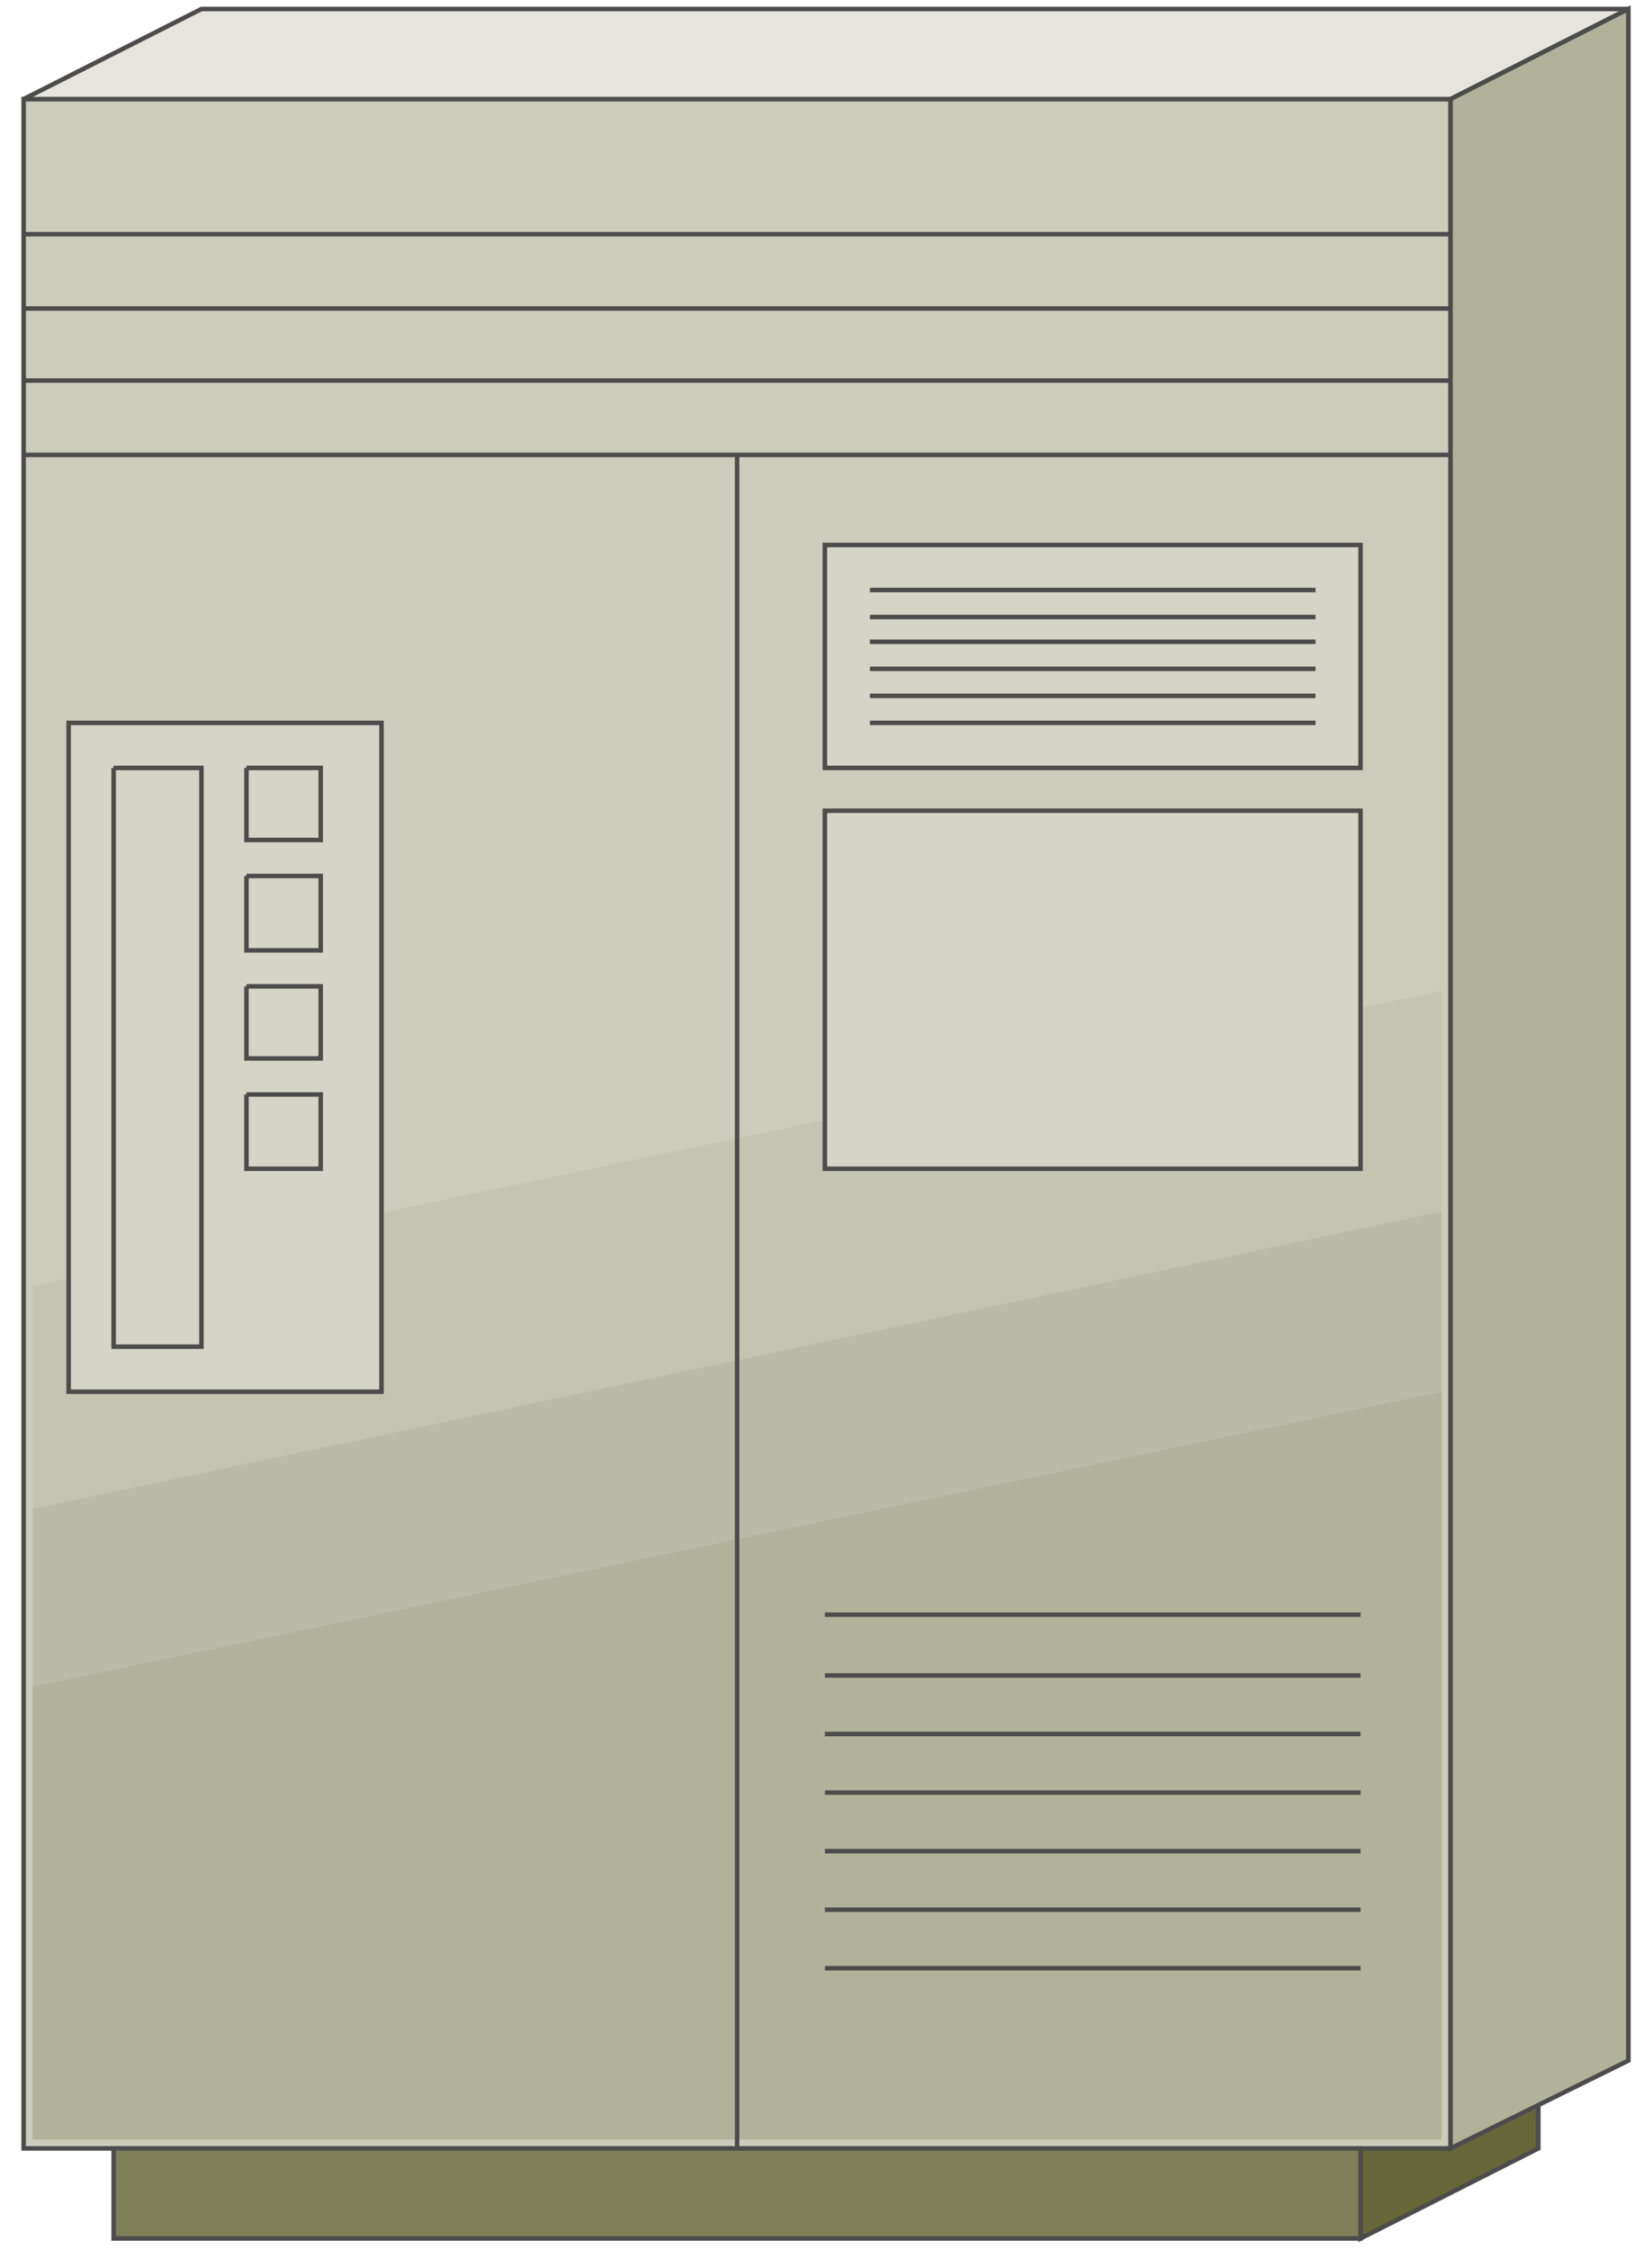 <!DOCTYPE svg PUBLIC "-//W3C//DTD SVG 20000303 Stylable//EN" "http://www.w3.org/TR/2000/03/WD-SVG-20000303/DTD/svg-20000303-stylable.dtd"><svg xmlns="http://www.w3.org/2000/svg" width="734px" height="999px" viewBox="0 0 721 999"><path style="fill:#666638;stroke:#4c4c4c;stroke-width:2" d="M598,994 l79,-40 0,-39 -79,39 0,40z" /><path style="fill:#ccccbd;stroke:#4c4c4c;stroke-width:2" d="M4,44 l634,0 0,910 -634,0 0,-910z" /><path style="fill:#c4c4b2" d="M8,950 l626,0 0,-510 -626,131 0,379z" /><path style="fill:#babaa6" d="M8,950 l626,0 0,-412 -626,132 0,280z" /><path style="fill:#b2b29b" d="M8,950 l626,0 0,-332 -626,131 0,201z" /><path style="fill:#7f7f59;stroke:#4c4c4c;stroke-width:2" d="M44,954 l554,0 0,40 -554,0 0,-40z" /><path style="fill:#d4d4c7;stroke:#4c4c4c;stroke-width:2" d="M360,242 l238,0 0,99 -238,0 0,-99z" /><path style="fill:#d4d4c7;stroke:#4c4c4c;stroke-width:2" d="M360,360 l238,0 0,159 -238,0 0,-159z" /><path style="fill:#d4d4c7;stroke:#4c4c4c;stroke-width:2" d="M24,321 l139,0 0,297 -139,0 0,-297z" /><path style="fill:#e5e5dd;stroke:#4c4c4c;stroke-width:2" d="M4,44 l79,-40 634,0 -79,40 -634,0z" /><path style="fill:#b2b29b;stroke:#4c4c4c;stroke-width:2" d="M638,954 l79,-39 0,-911 -79,40 0,910z" /><path style="fill:none;stroke:#4c4c4c;stroke-width:2" d="M103,486 l33,0 0,33 -33,0 0,-33" /><path style="fill:none;stroke:#4c4c4c;stroke-width:2" d="M103,438 l33,0 0,32 -33,0 0,-32" /><path style="fill:none;stroke:#4c4c4c;stroke-width:2" d="M103,389 l33,0 0,33 -33,0 0,-33" /><path style="fill:none;stroke:#4c4c4c;stroke-width:2" d="M103,341 l33,0 0,32 -33,0 0,-32" /><path style="fill:none;stroke:#4c4c4c;stroke-width:2" d="M44,341 l39,0 0,257 -39,0 0,-257" /><path style="fill:none;stroke:#4c4c4c;stroke-width:2" d="M360,717 l238,0" /><path style="fill:none;stroke:#4c4c4c;stroke-width:2" d="M598,744 l-238,0" /><path style="fill:none;stroke:#4c4c4c;stroke-width:2" d="M360,770 l238,0" /><path style="fill:none;stroke:#4c4c4c;stroke-width:2" d="M598,796 l-238,0" /><path style="fill:none;stroke:#4c4c4c;stroke-width:2" d="M360,822 l238,0" /><path style="fill:none;stroke:#4c4c4c;stroke-width:2" d="M598,848 l-238,0" /><path style="fill:none;stroke:#4c4c4c;stroke-width:2" d="M360,874 l238,0" /><path style="fill:none;stroke:#4c4c4c;stroke-width:2" d="M321,954 l0,-752" /><path style="fill:none;stroke:#4c4c4c;stroke-width:2" d="M4,104 l634,0" /><path style="fill:none;stroke:#4c4c4c;stroke-width:2" d="M4,137 l634,0" /><path style="fill:none;stroke:#4c4c4c;stroke-width:2" d="M4,169 l634,0" /><path style="fill:none;stroke:#4c4c4c;stroke-width:2" d="M4,202 l634,0" /><path style="fill:none;stroke:#4c4c4c;stroke-width:2" d="M380,321 l198,0" /><path style="fill:none;stroke:#4c4c4c;stroke-width:2" d="M578,309 l-198,0" /><path style="fill:none;stroke:#4c4c4c;stroke-width:2" d="M380,297 l198,0" /><path style="fill:none;stroke:#4c4c4c;stroke-width:2" d="M578,285 l-198,0" /><path style="fill:none;stroke:#4c4c4c;stroke-width:2" d="M380,274 l198,0" /><path style="fill:none;stroke:#4c4c4c;stroke-width:2" d="M578,262 l-198,0" /></svg>